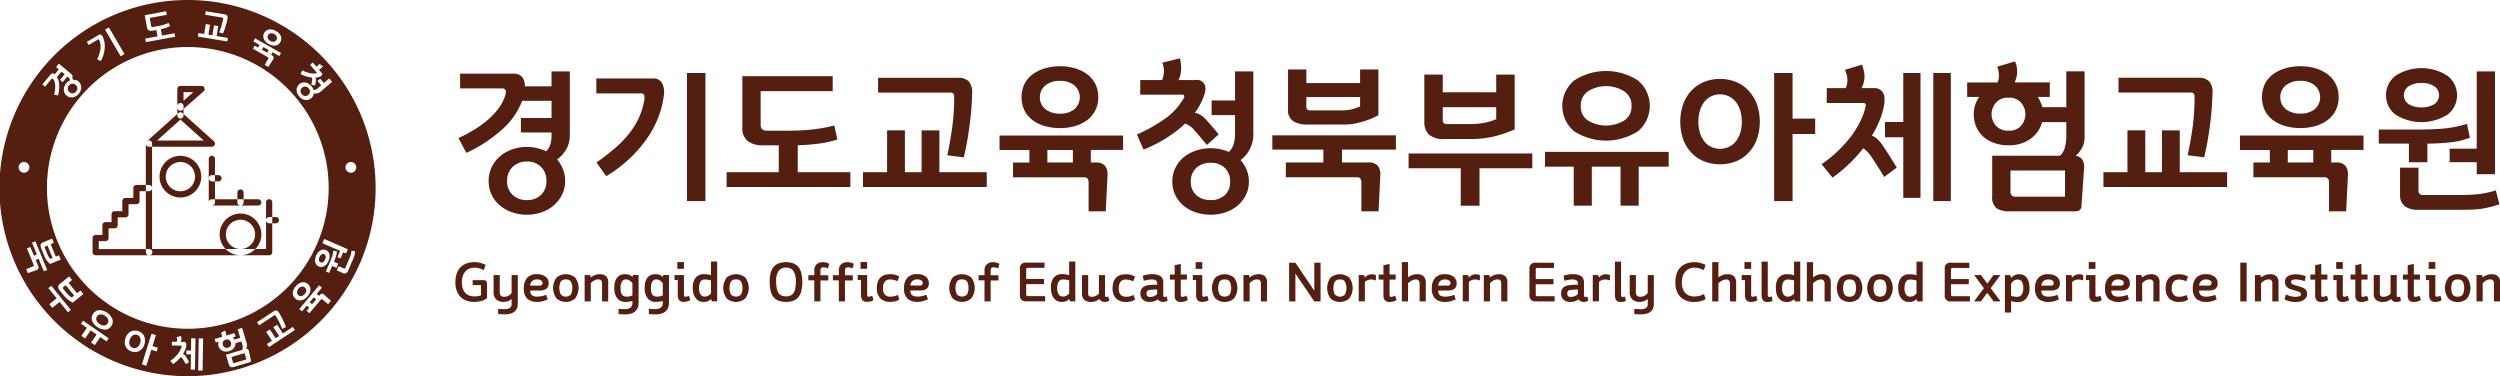 <svg xmlns="http://www.w3.org/2000/svg" width="371.72" height="55.938" viewBox="0 0 371.72 55.938">
  <defs>
    <style>
      .cls-1 {
        fill: #541f11;
        fill-rule: evenodd;
      }
    </style>
  </defs>
  <path id="logo" class="cls-1" d="M800.824,284.366a3.1,3.1,0,1,1,3.1-3.1A3.1,3.1,0,0,1,800.824,284.366Zm0-5.278A2.176,2.176,0,1,0,803,281.264,2.177,2.177,0,0,0,800.824,279.088Zm8.937,13.865a3.1,3.1,0,1,1,3.1-3.1A3.1,3.1,0,0,1,809.761,292.953Zm0-5.278a2.176,2.176,0,1,0,2.172,2.176A2.177,2.177,0,0,0,809.761,287.675Zm2.635-2.116h-6.9a0.463,0.463,0,0,1,0-.926h6.9A0.463,0.463,0,0,1,812.4,285.559Zm-2.635,0a0.463,0.463,0,0,1-.463-0.463v-1.449a0.463,0.463,0,1,1,.925,0V285.1A0.462,0.462,0,0,1,809.761,285.559ZM805.5,285.1m1.029-3.132H805.5a0.464,0.464,0,0,1,0-.927h1.029A0.464,0.464,0,0,1,806.529,281.964Zm8.522,6.234h-1.03a0.463,0.463,0,0,1,0-.926h1.03A0.463,0.463,0,0,1,815.051,288.2Zm-18.9,4.755h-7.925a0.463,0.463,0,0,1-.463-0.463v-2.1a0.463,0.463,0,0,1,.463-0.463h1v-1.439a0.463,0.463,0,0,1,.463-0.463h0.892v-1.163a0.463,0.463,0,0,1,.463-0.463h1.142v-1.508a0.462,0.462,0,0,1,.462-0.463h1.178v-1.469a0.462,0.462,0,0,1,.462-0.463h1.864a0.463,0.463,0,1,1,0,.926h-1.4v1.469a0.463,0.463,0,0,1-.462.463h-1.178v1.508a0.462,0.462,0,0,1-.462.463H791.5v1.163a0.462,0.462,0,0,1-.462.463h-0.893v1.439a0.463,0.463,0,0,1-.462.463h-1v1.174h7.463A0.463,0.463,0,1,1,796.148,292.953Zm17.873,0H796.148a0.462,0.462,0,0,1-.462-0.463V276.349a0.463,0.463,0,1,1,.925,0v15.678h16.948V285.1a0.463,0.463,0,1,1,.925,0v7.394A0.463,0.463,0,0,1,814.021,292.953Zm-8.521-7.394a0.462,0.462,0,0,1-.462-0.463v-6.471a0.462,0.462,0,1,1,.924,0V285.1A0.462,0.462,0,0,1,805.5,285.559Zm-4.676-14.1a0.456,0.456,0,0,1-.191-0.041,0.463,0.463,0,0,1-.271-0.422v-2.764a0.463,0.463,0,0,1,.462-0.463h3.146a0.464,0.464,0,0,1,.3.812l-3.146,2.763A0.46,0.46,0,0,1,800.824,271.462Zm0.462-2.764v1.279l1.456-1.279h-1.456Zm-0.462,3.918a0.463,0.463,0,0,1-.462-0.463v-1.378a0.462,0.462,0,1,1,.924,0v1.378A0.463,0.463,0,0,1,800.824,272.616Zm4.676,4.2h-9.352a0.462,0.462,0,0,1-.308-0.807l4.675-4.2a0.462,0.462,0,0,1,.618,0l4.675,4.2A0.462,0.462,0,0,1,805.5,276.812Zm-8.143-.926h6.934l-3.467-3.112Zm-13.283-7.657a0.675,0.675,0,0,0,.261.475,0.655,0.655,0,0,0,.509.166,0.718,0.718,0,0,0,.472-0.278,0.7,0.7,0,0,0,.178-0.508,0.66,0.66,0,0,0-.26-0.466,0.662,0.662,0,0,0-.98.09A0.715,0.715,0,0,0,784.074,268.229Zm-2.968,24.705a1.487,1.487,0,0,0,.158.291,1.86,1.86,0,0,0,.232.267l0.321-.133-0.763-1.854-0.321.132a0.159,0.159,0,0,0-.094.078,0.187,0.187,0,0,0,.018.129Zm27.3,15.149,0.217,0.729a0.179,0.179,0,0,0,.28.141l1.729-.519-0.279-.936Zm-24.992-10.392a0.178,0.178,0,0,0-.079.109,0.186,0.186,0,0,0,.054.125l0.542,0.671a3.1,3.1,0,0,0,.341.355,2.423,2.423,0,0,0,.4.281l0.349-.283-1.254-1.55Zm24.147,7.813a0.584,0.584,0,0,0-.4.321,0.639,0.639,0,0,0-.032.447,0.651,0.651,0,0,0,.274.365,0.587,0.587,0,0,0,.509.044,0.58,0.58,0,0,0,.4-0.317,0.655,0.655,0,0,0-.243-0.811A0.572,0.572,0,0,0,807.561,305.5Zm-17.943-3.544a1.184,1.184,0,0,0-.654-0.224,0.683,0.683,0,0,0-.623.907,1.326,1.326,0,0,0,1.1.755,0.608,0.608,0,0,0,.543-0.294,0.617,0.617,0,0,0,.08-0.614A1.171,1.171,0,0,0,789.618,301.96Zm29.723-32.686a0.628,0.628,0,0,0,.494-0.17,0.641,0.641,0,0,0,.249-0.467,0.7,0.7,0,0,0-.19-0.5,0.726,0.726,0,0,0-.472-0.274,0.628,0.628,0,0,0-.5.168,0.618,0.618,0,0,0-.241.468,0.747,0.747,0,0,0,.2.506A0.719,0.719,0,0,0,819.341,269.274Zm-24.667,35.695a0.7,0.7,0,0,0-.308-0.185,0.724,0.724,0,0,0-.362-0.027,0.782,0.782,0,0,0-.306.136,0.991,0.991,0,0,0-.242.263,1.476,1.476,0,0,0-.165.357,1.436,1.436,0,0,0-.069.388,0.951,0.951,0,0,0,.05.351,0.762,0.762,0,0,0,.174.285,0.729,0.729,0,0,0,.312.183,0.726,0.726,0,0,0,.666-0.1,1.046,1.046,0,0,0,.244-0.259,1.447,1.447,0,0,0,.234-0.745,1.014,1.014,0,0,0-.052-0.355A0.765,0.765,0,0,0,794.674,304.969ZM821.8,292.837a0.863,0.863,0,0,0-.29.38,0.873,0.873,0,0,0-.081.476,0.378,0.378,0,0,0,.236.309,0.372,0.372,0,0,0,.387-0.037,0.912,0.912,0,0,0,.291-0.387,0.885,0.885,0,0,0,.08-0.471,0.371,0.371,0,0,0-.238-0.309A0.375,0.375,0,0,0,821.8,292.837ZM801.925,255a27.967,27.967,0,1,0,27.925,27.967A27.946,27.946,0,0,0,801.925,255Zm24.243,24.088a0.8,0.8,0,1,1-.795.8A0.8,0.8,0,0,1,826.168,279.088Zm-4.238,12.067,0.271-.626,3.51,1.525-0.271.626-0.411-.178-0.4.928-0.46-.2,0.4-.928Zm0.914,2.642a1.515,1.515,0,0,1-.647.786,0.878,0.878,0,0,1-.8.033,0.889,0.889,0,0,1-.519-0.607,1.793,1.793,0,0,1,.773-1.784,0.91,0.91,0,0,1,1.325.575A1.527,1.527,0,0,1,822.844,293.8Zm-3.9-28.332a5.85,5.85,0,0,0,1.082.4,2.3,2.3,0,0,0,.985.035,0.117,0.117,0,0,0,.093-0.049,0.088,0.088,0,0,0-.029-0.089l-0.969-1.133,0.4-.342,0.509,0.6a1.056,1.056,0,0,0,.185-0.088,0.715,0.715,0,0,0,.166-0.13c0.015-.018.034-0.043,0.059-0.076s0.047-.067.069-0.1l0.525,0.376a1.29,1.29,0,0,1-.132.161c-0.055.056-.1,0.1-0.148,0.141a1.489,1.489,0,0,1-.169.1,0.644,0.644,0,0,1-.174.064l0.4,0.468a0.307,0.307,0,0,1,.1.326,0.443,0.443,0,0,1-.205.212,2.12,2.12,0,0,1-.381.138,1.975,1.975,0,0,1-.421.065,0.55,0.55,0,0,1,.071.182,1.022,1.022,0,0,1,.019.182c-0.014.118-.031,0.238-0.049,0.358s-0.04.266-.069,0.432l-0.566-.076c0.029-.162.053-0.3,0.071-0.418s0.036-.231.05-0.346a0.788,0.788,0,0,0-.006-0.169,0.911,0.911,0,0,0-.038-0.156,4.352,4.352,0,0,1-.837-0.178A4.931,4.931,0,0,1,818.69,266Zm-0.754,2.465a1.153,1.153,0,0,1,.745-0.638,1.144,1.144,0,0,1,.476-0.022,1.4,1.4,0,0,1,.47.177,1.635,1.635,0,0,1,.412.349,1.66,1.66,0,0,1,.193.277,1.873,1.873,0,0,1,.129.3,0.631,0.631,0,0,0,.311-0.044,1.193,1.193,0,0,0,.332-0.214l0.5-.43-0.546-.639,0.4-.341,0.546,0.639,0.79-.678,0.427,0.5-1.7,1.456a1.166,1.166,0,0,1-.489.256,1.085,1.085,0,0,1-.522,0,1.251,1.251,0,0,1-.122.392,1.109,1.109,0,0,1-.269.337,1.072,1.072,0,0,1-.444.233,1.183,1.183,0,0,1-.477.018,1.413,1.413,0,0,1-.466-0.177,1.683,1.683,0,0,1-.4-0.344,1.709,1.709,0,0,1-.281-0.459,1.35,1.35,0,0,1-.105-0.491A1.158,1.158,0,0,1,818.189,267.93Zm-4.9-8.032a1.019,1.019,0,0,1,.333-0.367,0.976,0.976,0,0,1,.431-0.153,1.4,1.4,0,0,1,.486.033,2.017,2.017,0,0,1,.923.524,1.414,1.414,0,0,1,.277.4,1.045,1.045,0,0,1,.085.447,1.032,1.032,0,0,1-.144.475,0.991,0.991,0,0,1-.335.365,1.045,1.045,0,0,1-.429.153,1.309,1.309,0,0,1-.482-0.035,1.966,1.966,0,0,1-.489-0.2,2.114,2.114,0,0,1-.429-0.323,1.349,1.349,0,0,1-.28-0.4,0.994,0.994,0,0,1-.09-0.448A1.017,1.017,0,0,1,813.29,259.9Zm-1.616,1.253,0.255-.45,3.853,2.187-0.256.45-1-.57-0.221.39,0.155,0.088a0.405,0.405,0,0,1,.227.265,0.473,0.473,0,0,1-.08.328l-0.7,1.107-0.536-.3,0.5-.882a0.29,0.29,0,0,0,.048-0.155,0.161,0.161,0,0,0-.1-0.11l-2.207-1.253,0.261-.46,0.511,0.289,0.221-.39Zm-7.082-4.482,2.815,0.465a0.516,0.516,0,0,1,.371.2,0.58,0.58,0,0,1,.052.412c-0.034.181-.075,0.37-0.122,0.564s-0.1.389-.161,0.581-0.122.387-.187,0.572-0.133.36-.2,0.524l-0.571-.171c0.118-.3.229-0.609,0.332-0.939a8.093,8.093,0,0,0,.254-1.094,0.159,0.159,0,0,0-.013-0.113,0.122,0.122,0,0,0-.088-0.05l-2.564-.425Zm-1.084,3.247,0.85,0.139,0.245-1.477,0.629,0.106-0.244,1.477,0.59,0.1,0.244-1.477,0.63,0.1-0.244,1.477,1.673,0.279-0.086.523-4.375-.726Zm19.362,23.051a20.945,20.945,0,1,1-20.945-20.975A20.96,20.96,0,0,1,822.87,282.967ZM798.7,256.676l0.1,0.527-2.54.466,0.216,1.179a0.209,0.209,0,0,0,.088.157,0.255,0.255,0,0,0,.172.018l0.826-.152a7.337,7.337,0,0,0,.742-0.178,5.614,5.614,0,0,0,.774-0.288l0.2,0.473a3.526,3.526,0,0,1-.638.27c-0.235.074-.475,0.138-0.723,0.191l0.174,0.946,1.855-.341,0.1,0.521-4.361.8-0.1-.521,1.839-.338-0.174-.946-0.538.1a0.881,0.881,0,0,1-.587-0.049,0.585,0.585,0,0,1-.274-0.441l-0.331-1.808Zm-8.51,2.4,2.321,3.958-0.57.336-2.321-3.959Zm-1.538,1.131a0.35,0.35,0,0,1,.382-0.032,0.7,0.7,0,0,1,.254.3,3.278,3.278,0,0,1,.24.779,3.62,3.62,0,0,1,.045.877,4.537,4.537,0,0,1-.171.949,4.976,4.976,0,0,1-.408.989l-0.55-.245a8.126,8.126,0,0,0,.309-0.765,3.939,3.939,0,0,0,.172-0.7,2.76,2.76,0,0,0,.021-0.671,2.658,2.658,0,0,0-.154-0.66,0.589,0.589,0,0,0-.083-0.141,0.108,0.108,0,0,0-.153,0l-1.369.8-0.271-.462Zm-7.142,5.877a0.4,0.4,0,0,1,.308-0.178,0.522,0.522,0,0,1,.317.136l0.61-.735-0.412-.342,0.419-.5,1.757,1.46a1,1,0,0,1,.306.415,0.382,0.382,0,0,0,.475.554,1.086,1.086,0,0,1,.373.208,1.071,1.071,0,0,1,.307.4,1.256,1.256,0,0,1,.105.473,1.39,1.39,0,0,1-.089.5,1.576,1.576,0,0,1-.268.457,1.619,1.619,0,0,1-.406.355,1.4,1.4,0,0,1-.471.181,1.156,1.156,0,0,1-1.241-.649,1.237,1.237,0,0,1-.109-0.473,1.426,1.426,0,0,1,.088-0.5,1.606,1.606,0,0,1,.272-0.465,1.451,1.451,0,0,1,.263-0.251,1.975,1.975,0,0,1,.3-0.182,0.6,0.6,0,0,0-.089-0.263,1.231,1.231,0,0,0-.24-0.259l-0.067-.055-0.7.845-0.4-.33,0.7-.847-0.473-.393-0.672.812a2.623,2.623,0,0,1,.332,1.244,5.106,5.106,0,0,1-.177,1.489l-0.587-.121a5.683,5.683,0,0,0,.126-0.6,3.6,3.6,0,0,0,.045-0.6,2.681,2.681,0,0,0-.065-0.566,1.663,1.663,0,0,0-.214-0.512,0.285,0.285,0,0,0-.139-0.122,0.135,0.135,0,0,0-.128.065l-0.955,1.153-0.408-.339Zm-1.143,24.963,1.377-.568,0.26,0.632-0.47.194,0.763,1.853,0.47-.194,0.26,0.632-1.576.649a2.864,2.864,0,0,1-.445-0.453,2.418,2.418,0,0,1-.358-0.586l-0.526-1.28a0.971,0.971,0,0,1-.085-0.527A0.477,0.477,0,0,1,780.368,291.049Zm-3.6-11.165a0.8,0.8,0,1,1,.8.8A0.8,0.8,0,0,1,776.771,279.884Zm3.747,15.456-0.765-1.86-0.443.183,0.378,0.918a0.419,0.419,0,0,1,.017.362,0.486,0.486,0,0,1-.276.218l-1.279.458-0.244-.593,0.972-.4a0.3,0.3,0,0,0,.139-0.1,0.168,0.168,0,0,0-.008-0.152l-1-2.441,0.509-.21,0.533,1.3,0.442-.184-0.724-1.759,0.492-.2,1.754,4.263Zm3.589,6.087-1.239-1.53-1.082.879-0.44-.546,1.083-.877-1.224-1.512,0.427-.346,2.9,3.586Zm0.032-1.848a3.549,3.549,0,0,1-.617-0.605l-0.629-.777a0.8,0.8,0,0,1-.238-0.57,0.666,0.666,0,0,1,.265-0.423l1.362-1.1,0.432,0.535-0.511.415,1.254,1.548,0.51-.415,0.434,0.535L784.817,300A4.5,4.5,0,0,1,784.139,299.579Zm5.705,6.176-0.921-.634-0.822,1.2-0.557-.383,0.822-1.2-0.882-.607-0.822,1.2-0.557-.383,0.822-1.2-0.882-.605,0.312-.456,3.8,2.614Zm0.7-2.265a1.133,1.133,0,0,1-.9.528,2.2,2.2,0,0,1-1.956-1.345,1.232,1.232,0,0,1,1.071-1.562,2.2,2.2,0,0,1,1.956,1.345A1.149,1.149,0,0,1,790.542,303.49Zm3.676,3.848a1.494,1.494,0,0,1-.632-0.071,1.533,1.533,0,0,1-.565-0.305,1.283,1.283,0,0,1-.34-0.462,1.391,1.391,0,0,1-.127-0.564,2,2,0,0,1,.373-1.189,1.445,1.445,0,0,1,.428-0.4,1.373,1.373,0,0,1,.546-0.186,1.627,1.627,0,0,1,1.2.376,1.318,1.318,0,0,1,.34.466,1.5,1.5,0,0,1,.128.57,1.967,1.967,0,0,1-.373,1.188,1.406,1.406,0,0,1-.429.388A1.253,1.253,0,0,1,794.218,307.338Zm3.087-.08-0.8-.252-0.748,2.381-0.656-.207,1.429-4.551,0.656,0.206-0.51,1.622,0.8,0.254Zm4.354,1.905c-0.047-.08-0.09-0.154-0.132-0.221l-0.113-.183c-0.034-.06-0.069-0.117-0.1-0.166s-0.066-.1-0.1-0.156a0.693,0.693,0,0,1-.052-0.076c-0.02-.03-0.044-0.06-0.071-0.093a1.155,1.155,0,0,0-.091-0.1,0.561,0.561,0,0,0-.109-0.085,5.424,5.424,0,0,1-.532.568,5.515,5.515,0,0,1-.627.5l-0.4-.5a4.71,4.71,0,0,0,.645-0.514,4.774,4.774,0,0,0,.5-0.551,3.5,3.5,0,0,0,.341-0.552,2.325,2.325,0,0,0,.184-0.517,0.109,0.109,0,0,0-.014-0.1,0.1,0.1,0,0,0-.074-0.025l-1.357-.021,0.009-.558,0.706,0.012a0.6,0.6,0,0,0,.067-0.259,0.811,0.811,0,0,0-.029-0.261l-0.051-.162,0.637-.182a0.286,0.286,0,0,0,.017.06c0.007,0.021.015,0.044,0.023,0.072s0.008,0.053.015,0.085,0.015,0.067.023,0.107a0.923,0.923,0,0,1-.016.293,0.945,0.945,0,0,1-.1.256l0.461,0.007a0.4,0.4,0,0,1,.232.064,0.391,0.391,0,0,1,.123.152,0.533,0.533,0,0,1,.033.2,1.786,1.786,0,0,1-.016.209,2.808,2.808,0,0,1-.174.566,3.784,3.784,0,0,1-.305.582,0.6,0.6,0,0,1,.208.131,1.57,1.57,0,0,1,.152.18c0.085,0.132.174,0.274,0.268,0.424s0.187,0.305.279,0.471Zm1.338,0.8-0.639-.011,0.036-2.257-0.682-.011,0.009-.568,0.682,0.011,0.029-1.825,0.64,0.009Zm1.127,0.138-0.651-.011,0.078-4.771,0.651,0.011Zm7.165-1.34a0.355,0.355,0,0,1-.163.094l-2.3.688a0.876,0.876,0,0,1-.51.035,0.522,0.522,0,0,1-.288-0.39l-0.43-1.438,2.417-.724a0.605,0.605,0,0,0,.088-0.353,1.481,1.481,0,0,0-.064-0.4l-0.153-.512-0.865.26a1.116,1.116,0,0,1-.235.718,1.344,1.344,0,0,1-.715.466,1.574,1.574,0,0,1-.55.072,1.234,1.234,0,0,1-.462-0.118,1.1,1.1,0,0,1-.35-0.282,1.178,1.178,0,0,1-.213-0.412,1.1,1.1,0,0,1-.047-0.335,1.066,1.066,0,0,1,.058-0.337l-0.429.129-0.154-.517,1.082-.323a0.51,0.51,0,0,0,0-.17,1,1,0,0,0-.06-0.2c-0.012-.021-0.027-0.051-0.048-0.088s-0.044-.071-0.066-0.1l0.579-.379a1.113,1.113,0,0,1,.108.162,0.938,0.938,0,0,1,.072.166,0.921,0.921,0,0,1,.037.219,1.1,1.1,0,0,1-.009.21l1.254-.376,0.154,0.516-0.429.128a2.081,2.081,0,0,1,.147.15,1.461,1.461,0,0,1,.128.168l0.854-.256-0.382-1.278,0.653-.2,0.7,2.334a0.833,0.833,0,0,1,.025.43,1.124,1.124,0,0,1-.142.35,0.33,0.33,0,0,1,.281.062,0.549,0.549,0,0,1,.157.319l0.3,1.352A0.173,0.173,0,0,1,811.289,308.762Zm0.936-5.847,2.477-1.633a0.536,0.536,0,0,1,.423-0.114,0.6,0.6,0,0,1,.329.279c0.1,0.162.2,0.333,0.3,0.515s0.2,0.369.286,0.556,0.18,0.383.261,0.572,0.152,0.368.214,0.541l-0.558.276q-0.175-.466-0.407-0.953a8.517,8.517,0,0,0-.577-1.015,0.167,0.167,0,0,0-.09-0.076,0.121,0.121,0,0,0-.1.025l-2.257,1.487Zm1.763,3.7-0.3-.461,0.748-.493-0.854-1.3,0.554-.366,0.855,1.3,0.519-.342-0.854-1.3,0.554-.365,0.854,1.3,1.473-.972,0.3,0.461Zm3.944-7.2a1.067,1.067,0,0,1-.311-0.411,1.032,1.032,0,0,1-.075-0.47,1.425,1.425,0,0,1,.128-0.49,1.988,1.988,0,0,1,.3-0.473,1.967,1.967,0,0,1,.412-0.373,1.429,1.429,0,0,1,.459-0.208,1.054,1.054,0,0,1,.471,0,1.088,1.088,0,0,1,.458.236,1.05,1.05,0,0,1,.309.413,1.112,1.112,0,0,1,.077.468,1.449,1.449,0,0,1-.128.487,2.015,2.015,0,0,1-.295.462,2.048,2.048,0,0,1-.411.378,1.422,1.422,0,0,1-.459.213,1.054,1.054,0,0,1-.474.008A1.079,1.079,0,0,1,817.932,299.415Zm4.857,0.819-0.806-.678a0.282,0.282,0,0,0-.149-0.079,0.168,0.168,0,0,0-.131.077l-1.695,2.021-0.421-.354,0.392-.468-0.357-.3-0.716.852-0.411-.346,2.961-3.53,0.412,0.348-0.774.921,0.358,0.3,0.119-.143a0.421,0.421,0,0,1,.313-0.182,0.486,0.486,0,0,1,.32.145l1,0.924Zm0.6-5.683-0.447,1.032-0.482-.21,0.6-1.394c0.095-.217.192-0.466,0.295-0.747a4.3,4.3,0,0,0,.218-0.963l0.515,0.106a2.779,2.779,0,0,1-.139.766q-0.133.416-.289,0.778L824.3,294.2l-0.273.632Zm3.363-1.829c-0.019.11-.042,0.217-0.071,0.322a3.153,3.153,0,0,1-.108.324c-0.044.113-.1,0.24-0.159,0.383l-0.638,1.472a0.76,0.76,0,0,1-.322.4,0.509,0.509,0,0,1-.457-0.012l-0.921-.4,0.273-.631,0.774,0.337a0.185,0.185,0,0,0,.137.014,0.178,0.178,0,0,0,.088-0.1l0.559-1.292a6.376,6.376,0,0,0,.234-0.621,3.386,3.386,0,0,0,.128-0.65l0.53,0.087C826.788,292.489,826.773,292.613,826.754,292.722Zm-7.215,5.475a0.537,0.537,0,0,0-.21-0.446,0.543,0.543,0,0,0-.475-0.129,0.824,0.824,0,0,0-.466.3,0.852,0.852,0,0,0-.222.52,0.538,0.538,0,0,0,.2.451,0.53,0.53,0,0,0,.479.125,0.867,0.867,0,0,0,.472-0.311A0.83,0.83,0,0,0,819.539,298.2Zm-5.578-35.747-0.8-.451-0.221.39,0.8,0.451Zm6.092,37.489,0.357,0.3,0.611-.729-0.357-.3ZM814.2,261.09a0.8,0.8,0,0,0,.52.116,0.565,0.565,0,0,0,.424-0.748,0.8,0.8,0,0,0-.365-0.39,0.828,0.828,0,0,0-.53-0.119,0.555,0.555,0,0,0-.425.749A0.842,0.842,0,0,0,814.2,261.09Zm28.209,4.859h7.849a1.669,1.669,0,0,1,1.385.513,2.155,2.155,0,0,1,.4,1.373h3.961v-2.222h2.72V275.1a4.073,4.073,0,0,1-.513,2.079,5.121,5.121,0,0,1-1.372,1.528,5.188,5.188,0,0,1,.871,1.458,4.684,4.684,0,0,1,.321,1.744,4.469,4.469,0,0,1-.465,2.044,5.248,5.248,0,0,1-1.228,1.588,5.643,5.643,0,0,1-1.814,1.027,6.506,6.506,0,0,1-2.171.358,6.674,6.674,0,0,1-2.206-.358,5.6,5.6,0,0,1-1.826-1.027,4.752,4.752,0,0,1-1.217-1.576,4.89,4.89,0,0,1,0-4.111,5.042,5.042,0,0,1,1.217-1.6,5.792,5.792,0,0,1,1.826-1.039,6.5,6.5,0,0,1,2.206-.371,6.185,6.185,0,0,1,1.491.18,8.017,8.017,0,0,1,1.372.466,2.463,2.463,0,0,0,.6-0.979,4.674,4.674,0,0,0,.192-1.458v-0.358h-4.558v-2.152h4.558v-2.555h-4.366a10.848,10.848,0,0,1-3.091,4.359,21.046,21.046,0,0,1-5.212,3.382l-1.17-2.2a23.133,23.133,0,0,0,2.243-1.184,15.154,15.154,0,0,0,2.028-1.446,10.954,10.954,0,0,0,1.635-1.708,6.644,6.644,0,0,0,1.061-2.042,1.138,1.138,0,0,0,.024-0.764,0.552,0.552,0,0,0-.549-0.24h-6.2v-2.2Zm12.036,13.87a2.815,2.815,0,0,0-2.087-.8,2.928,2.928,0,0,0-2.135.8,2.782,2.782,0,0,0-.823,2.09,2.7,2.7,0,0,0,.823,2.066,2.979,2.979,0,0,0,2.135.777,2.863,2.863,0,0,0,2.087-.777,2.742,2.742,0,0,0,.8-2.066A2.823,2.823,0,0,0,854.446,279.819Zm8.244-.658a33.85,33.85,0,0,0,2.707-2.09,16.6,16.6,0,0,0,2.089-2.139,11.387,11.387,0,0,0,1.478-2.353,10.927,10.927,0,0,0,.836-2.689,2.5,2.5,0,0,0,0-.68,0.454,0.454,0,0,0-.549-0.323h-6.585v-2.222h8.35a1.457,1.457,0,0,1,1.432.692,2.929,2.929,0,0,1,.286,1.6,13.5,13.5,0,0,1-.776,3.286,14.78,14.78,0,0,1-1.681,3.239,19.093,19.093,0,0,1-2.6,3.034,20.515,20.515,0,0,1-3.531,2.675Zm13.456,5.736V265.851h2.743V284.9h-2.743ZM887.1,273.522a0.889,0.889,0,0,0,.238.706,1.037,1.037,0,0,0,.692.2h3.484q1.5,0,3.161-.168a23.855,23.855,0,0,0,3.376-.6l0.453,2.077a14.5,14.5,0,0,1-2.8.621q-1.515.194-3.09,0.24V280.6h7.826v2.2H882.039v-2.2h7.754v-3.991h-2.266a3.662,3.662,0,0,1-2.363-.646,2.441,2.441,0,0,1-.787-2.007V266.33h13.432v2.222H887.1v4.97Zm18.8,7.074v-6.213h2.648V280.6h2.482v-6.213h2.648V280.6h7.038v2.2H902.318v-2.2H905.9Zm8.947-2.51q0.429-1.935.728-4.074a33.715,33.715,0,0,0,.3-4.647,0.665,0.665,0,0,0-.131-0.455,0.51,0.51,0,0,0-.394-0.143H904.561v-2.2H916.4a2.133,2.133,0,0,1,1.658.549,2.416,2.416,0,0,1,.489,1.648q-0.024,1.146-.119,2.39t-0.262,2.485q-0.168,1.268-.382,2.473T917.3,278.4Zm26.149-.789h-4.8v1.864h0.739a1.676,1.676,0,0,1,1.36.49,1.97,1.97,0,0,1,.382,1.351l-0.263,5.423h-2.552v-4.206a1.161,1.161,0,0,0-.144-0.656,0.66,0.66,0,0,0-.572-0.2H924.626v-2.2h2.433V277.3h-4.437v-2.15h18.371v2.15Zm-4.164-5.83A4.342,4.342,0,0,1,935.6,272.9a5.652,5.652,0,0,1-1.813.862,8.081,8.081,0,0,1-2.172.286,8.3,8.3,0,0,1-2.206-.286,5.623,5.623,0,0,1-1.826-.862,4.114,4.114,0,0,1-1.24-1.433,4.67,4.67,0,0,1,0-4.013,4.138,4.138,0,0,1,1.24-1.435,5.83,5.83,0,0,1,1.826-.872,7.945,7.945,0,0,1,2.206-.3,7.82,7.82,0,0,1,2.2.3,5.86,5.86,0,0,1,1.814.872,4.131,4.131,0,0,1,1.67,3.442A4.153,4.153,0,0,1,936.829,271.467Zm-3.1-3.787a3.278,3.278,0,0,0-2.112-.657,3.414,3.414,0,0,0-2.158.657,2.3,2.3,0,0,0,0,3.572,3.452,3.452,0,0,0,2.158.646,3.314,3.314,0,0,0,2.112-.646A2.348,2.348,0,0,0,933.728,267.68Zm-4,11.481h3.793V277.3h-3.793v1.864ZM943.545,266.9h3.246a4.274,4.274,0,0,0,.226-0.824,2.952,2.952,0,0,0,.035-0.872c-0.016-.095-0.043-0.227-0.082-0.393s-0.084-.332-0.132-0.491l2.6-.646a5.47,5.47,0,0,1,.143.849q0.048,0.489.048,0.849a6.828,6.828,0,0,1-.132.812,2.965,2.965,0,0,1-.274.716h2.553a1.268,1.268,0,0,1,1.288.574,1.877,1.877,0,0,1,.119,1.22,9.071,9.071,0,0,1-.6,1.575,8.755,8.755,0,0,1-.931,1.506,2.294,2.294,0,0,1,.764.263,4.4,4.4,0,0,1,.621.431c0.333,0.365.668,0.739,1,1.122s0.724,0.844,1.17,1.386l-1.766,1.577q-0.644-.788-1.121-1.35t-0.955-1.087a3.179,3.179,0,0,0-.548-0.443,3.538,3.538,0,0,0-.6-0.3,18.262,18.262,0,0,1-2.815,2.162,20.618,20.618,0,0,1-3.364,1.708l-1-2.245a23.762,23.762,0,0,0,4.175-2.342,9.537,9.537,0,0,0,2.768-3.011,0.49,0.49,0,0,0,.095-0.43,0.364,0.364,0,0,0-.358-0.143h-6.18V266.9Zm16.821,8.006a4.877,4.877,0,0,1-.513,2.233,4.554,4.554,0,0,1-1.4,1.66,5.177,5.177,0,0,1,.907,1.446,4.525,4.525,0,0,1,.334,1.758,4.378,4.378,0,0,1-.466,2.03A4.975,4.975,0,0,1,958,285.589a5.74,5.74,0,0,1-1.813.992,6.74,6.74,0,0,1-2.171.345,6.932,6.932,0,0,1-2.208-.345,5.72,5.72,0,0,1-1.824-.992,4.817,4.817,0,0,1-1.217-1.553,4.473,4.473,0,0,1-.453-2.03,4.551,4.551,0,0,1,.453-2.044,4.814,4.814,0,0,1,1.217-1.566,5.9,5.9,0,0,1,1.824-1,6.945,6.945,0,0,1,3.6-.215,7.053,7.053,0,0,1,1.3.406,2.551,2.551,0,0,0,.7-1.1,5.064,5.064,0,0,0,.227-1.624v-2.748h-3.484v-2.174h3.484v-4.326h2.72v9.3Zm-4.259,5.053a2.923,2.923,0,0,0-2.087-.752,3.042,3.042,0,0,0-2.135.752,2.631,2.631,0,0,0-.824,2.044,2.56,2.56,0,0,0,.824,2.019,3.1,3.1,0,0,0,2.135.727,2.979,2.979,0,0,0,2.087-.727,2.6,2.6,0,0,0,.8-2.019A2.671,2.671,0,0,0,956.107,279.962Zm25.445-2.713h-8.016v1.912h3.96a1.676,1.676,0,0,1,1.36.49,1.97,1.97,0,0,1,.382,1.351l-0.263,5.423h-2.552v-4.206a1.161,1.161,0,0,0-.144-0.656,0.66,0.66,0,0,0-.572-0.2H965.185v-2.2h5.583v-1.912h-7.587v-2.127h18.371v2.127Zm-2.6-11.922v6.809a11.817,11.817,0,0,1-2.35.957,9.369,9.369,0,0,1-2.708.429h-5.512a3.9,3.9,0,0,1-2.076-.489,1.9,1.9,0,0,1-.787-1.756v-5.95h2.72v2.03h7.992v-2.03h2.721Zm-4.056,5.95a6.811,6.811,0,0,0,1.335-.456v-1.385h-7.992v1.385a0.62,0.62,0,0,0,.143.468,0.749,0.749,0,0,0,.5.131h4.7A6.055,6.055,0,0,0,974.9,271.277Zm16.3,14.312v-5.567h-7.754v-2.2h18.393v2.2h-7.848v5.567h-2.791Zm8.016-19.5v8.149a17.673,17.673,0,0,1-3.017,1.038,14.177,14.177,0,0,1-3.425.395h-3.984a3.17,3.17,0,0,1-2.362-.693,2.658,2.658,0,0,1-.644-1.887v-7h2.743v2.628h7.946v-2.628h2.743Zm-4.628,7.192a9.1,9.1,0,0,0,1.885-.548v-1.794h-7.946v1.841a0.749,0.749,0,0,0,.144.526,0.736,0.736,0,0,0,.525.143h3.436A11.258,11.258,0,0,0,994.579,273.283Zm20.371,12.306v-5.807h-4.27v5.807h-2.69v-5.807h-4.27v-2.2h18.39v2.2h-4.46v5.807h-2.7Zm2.58-11.063a8.786,8.786,0,0,1-9.47,0,4.924,4.924,0,0,1,0-7.563,8.718,8.718,0,0,1,9.47,0A4.924,4.924,0,0,1,1017.53,274.526Zm-2.08-5.974a5.115,5.115,0,0,0-5.3,0,2.47,2.47,0,0,0-1.11,2.2,2.43,2.43,0,0,0,1.11,2.2,5.243,5.243,0,0,0,5.3,0,2.424,2.424,0,0,0,1.13-2.2A2.464,2.464,0,0,0,1015.45,268.552Zm19.81,7.036a5.7,5.7,0,0,1-1.17,2,5.115,5.115,0,0,1-1.85,1.35,6.113,6.113,0,0,1-2.49.489,6.191,6.191,0,0,1-2.52-.489,5.115,5.115,0,0,1-1.85-1.35,5.535,5.535,0,0,1-1.16-2,8.112,8.112,0,0,1,0-4.97,5.8,5.8,0,0,1,1.16-2.019,5.529,5.529,0,0,1,1.86-1.36,6.464,6.464,0,0,1,5,0,5.209,5.209,0,0,1,1.85,1.36,5.979,5.979,0,0,1,1.17,2.019A7.919,7.919,0,0,1,1035.26,275.588Zm-2.48-4.048a4.189,4.189,0,0,0-.62-1.29,3.158,3.158,0,0,0-1.02-.885,3.093,3.093,0,0,0-2.8,0,3.089,3.089,0,0,0-1,.885,3.766,3.766,0,0,0-.61,1.29,5.888,5.888,0,0,0,0,3.117,3.791,3.791,0,0,0,.61,1.279,2.982,2.982,0,0,0,1,.872,3.2,3.2,0,0,0,2.8,0,3.05,3.05,0,0,0,1.02-.872,4.227,4.227,0,0,0,.62-1.279A5.888,5.888,0,0,0,1032.78,271.54Zm11.11,3.392h-3.36V284.9h-2.74V265.851h2.74v6.786h3.36v2.3Zm0.96,4.492a19.977,19.977,0,0,0,2.54-2.09,19.133,19.133,0,0,0,1.97-2.234,13.618,13.618,0,0,0,1.32-2.223,9.282,9.282,0,0,0,.71-2.079,0.334,0.334,0,0,0-.36-0.478h-5.42V268.1h2.82a2.424,2.424,0,0,0,.25-1.039,3.47,3.47,0,0,0-.13-1.04l-0.22-.644,2.53-.766a2.11,2.11,0,0,0,.07.24,2.883,2.883,0,0,1,.1.286,2.98,2.98,0,0,0,.07.335c0.03,0.127.06,0.27,0.1,0.431a3.816,3.816,0,0,1-.05,1.17,3.874,3.874,0,0,1-.36,1.027h1.84a1.617,1.617,0,0,1,.93.238,1.542,1.542,0,0,1,.5.6,2.215,2.215,0,0,1,.14.789,5.742,5.742,0,0,1-.05.836,10.972,10.972,0,0,1-.65,2.27,16.165,16.165,0,0,1-1.18,2.342,2.414,2.414,0,0,1,.83.513,6.012,6.012,0,0,1,.62.7c0.35,0.526.72,1.083,1.1,1.673s0.76,1.211,1.15,1.864l-1.87,1.385c-0.19-.319-0.37-0.609-0.53-0.872s-0.33-.506-0.47-0.729c-0.14-.24-0.28-0.458-0.42-0.656s-0.26-.4-0.39-0.611a2.853,2.853,0,0,1-.21-0.3,4.082,4.082,0,0,0-.29-0.371c-0.11-.127-0.24-0.254-0.37-0.381a2.61,2.61,0,0,0-.44-0.335,21.826,21.826,0,0,1-2.09,2.306,21.3,21.3,0,0,1-2.47,2.043Zm12.14,4.994V275.41h-2.72v-2.27h2.72v-7.289h2.56v18.567h-2.56Zm4.46,0.479V265.851h2.61V284.9h-2.61Zm17.33-15.484h-1.79c0.14,0.238.27,0.485,0.39,0.739a5.614,5.614,0,0,1,.3.789h3.55v-5.328h2.72v9.725a3.363,3.363,0,0,1-.39,1.673,4.494,4.494,0,0,1-.94,1.17,1.364,1.364,0,0,1,1,.563,2.191,2.191,0,0,1,.24,1.4l-0.38,5.519a0.709,0.709,0,0,1-.3.6,1.4,1.4,0,0,1-.73.167h-9.59a3.518,3.518,0,0,1-1.99-.453,2.078,2.078,0,0,1-.66-1.816v-6h10.07a2.416,2.416,0,0,0,.74-1.242,6.3,6.3,0,0,0,.21-1.626v-2.127h-3.6a4.422,4.422,0,0,1-1.72,2.475,5.347,5.347,0,0,1-3.27.967,6.277,6.277,0,0,1-2.18-.358,4.84,4.84,0,0,1-1.63-.98,4.3,4.3,0,0,1-1.02-1.482,4.712,4.712,0,0,1-.34-1.816,4.612,4.612,0,0,1,.2-1.338,4.488,4.488,0,0,1,.61-1.218h-1.79v-2.151H1071a2.13,2.13,0,0,0,.19-0.645,3.875,3.875,0,0,0,0-.836c-0.02-.1-0.04-0.228-0.08-0.4s-0.09-.321-0.13-0.466l2.64-.787a4.7,4.7,0,0,1,.23.74,3.773,3.773,0,0,1,.08.718,3.7,3.7,0,0,1-.1.883,5.274,5.274,0,0,1-.28.789h5.23v2.151Zm-4.25.884a2.28,2.28,0,0,0-1.89-.766,2.307,2.307,0,0,0-1.89.766,2.582,2.582,0,0,0,0,3.38,2.322,2.322,0,0,0,1.89.754,2.3,2.3,0,0,0,1.89-.754A2.613,2.613,0,0,0,1074.53,270.3Zm6.51,13.954v-3.895h-8.11v3.035a1.034,1.034,0,0,0,.17.669,1.01,1.01,0,0,0,.74.191h7.2Zm9.28-3.655v-6.213h2.65V280.6h2.48v-6.213h2.65V280.6h7.04v2.2h-18.39v-2.2h3.57Zm8.95-2.51c0.29-1.29.53-2.648,0.73-4.074a33.545,33.545,0,0,0,.3-4.647,0.7,0.7,0,0,0-.13-0.455,0.521,0.521,0,0,0-.4-0.143h-10.78v-2.2h11.83a2.142,2.142,0,0,1,1.66.549,2.4,2.4,0,0,1,.49,1.648q-0.03,1.146-.12,2.39c-0.06.828-.15,1.657-0.26,2.485-0.11.845-.24,1.669-0.38,2.473s-0.31,1.565-.48,2.281Zm26.15-.789h-4.8v1.864h0.74a1.671,1.671,0,0,1,1.36.49,2,2,0,0,1,.39,1.351l-0.27,5.423h-2.55v-4.206a1.218,1.218,0,0,0-.14-0.656,0.679,0.679,0,0,0-.58-0.2h-10.52v-2.2h2.44V277.3h-4.44v-2.15h18.37v2.15Zm-4.16-5.83a4.336,4.336,0,0,1-1.23,1.433,5.67,5.67,0,0,1-1.82.862,8.013,8.013,0,0,1-2.17.286,8.236,8.236,0,0,1-2.2-.286,5.624,5.624,0,0,1-1.83-.862,4.145,4.145,0,0,1-1.24-1.433,4.7,4.7,0,0,1,0-4.013,4.17,4.17,0,0,1,1.24-1.435,5.831,5.831,0,0,1,1.83-.872,8.27,8.27,0,0,1,4.4,0,5.827,5.827,0,0,1,1.81.872,4.221,4.221,0,0,1,1.22,1.435,4.268,4.268,0,0,1,.45,2.007A4.152,4.152,0,0,1,1121.26,271.467Zm-3.11-3.787a3.257,3.257,0,0,0-2.11-.657,3.442,3.442,0,0,0-2.16.657,2.319,2.319,0,0,0,0,3.572,3.48,3.48,0,0,0,2.16.646,3.293,3.293,0,0,0,2.11-.646A2.337,2.337,0,0,0,1118.15,267.68Zm-3.99,11.481h3.79V277.3h-3.79v1.864Zm13.53-4.9h6.06c0.93,0,2-.035,3.19-0.108a17.031,17.031,0,0,0,3.87-.729l0.43,2.057a11.117,11.117,0,0,1-3.02.7,31.962,31.962,0,0,1-3.3.178v2.773h-2.75v-2.773h-4.48v-2.1Zm10.22-2.21a7.285,7.285,0,0,1-7.75-.012,3.661,3.661,0,0,1,0-5.759,7.119,7.119,0,0,1,7.75,0A3.642,3.642,0,0,1,1137.91,272.053ZM1133.6,283.3a0.721,0.721,0,0,0,.17.524,0.673,0.673,0,0,0,.5.168h5.61a25,25,0,0,0,2.65-.131,13.251,13.251,0,0,0,2.57-.561l0.53,2.077c-0.53.177-1,.316-1.43,0.418s-0.86.188-1.29,0.253a11.915,11.915,0,0,1-1.36.118q-0.72.024-1.65,0.025h-6.39a3.061,3.061,0,0,1-1.97-.551,2.06,2.06,0,0,1-.68-1.7v-4.013h2.74V283.3Zm2.31-15.5a3.472,3.472,0,0,0-1.85-.466,3.508,3.508,0,0,0-1.88.466,1.6,1.6,0,0,0,0,2.711,3.581,3.581,0,0,0,1.88.455,3.543,3.543,0,0,0,1.85-.455A1.6,1.6,0,0,0,1135.91,267.8Zm9.07,13.106h-2.72v-1.793h-4.03v-2.007h4.03V265.613h2.72v15.293ZM846.408,299.327a2.277,2.277,0,0,1-.877.437,4,4,0,0,1-1.008.128,3.389,3.389,0,0,1-1.155-.184,2.338,2.338,0,0,1-.886-0.554,2.507,2.507,0,0,1-.569-0.911,3.605,3.605,0,0,1-.2-1.256,3.927,3.927,0,0,1,.2-1.314,2.556,2.556,0,0,1,.569-0.942,2.434,2.434,0,0,1,.886-0.563,3.716,3.716,0,0,1,2.093-.078,5.646,5.646,0,0,1,.742.288l-0.262.771a5.157,5.157,0,0,0-.68-0.254,2.548,2.548,0,0,0-.713-0.1,1.932,1.932,0,0,0-.734.136,1.632,1.632,0,0,0-.594.406,1.9,1.9,0,0,0-.4.681,2.96,2.96,0,0,0-.143.968,2.843,2.843,0,0,0,.143.956,1.661,1.661,0,0,0,.4.644,1.51,1.51,0,0,0,.586.369,2.14,2.14,0,0,0,.717.117,3.549,3.549,0,0,0,.516-0.037,2.6,2.6,0,0,0,.475-0.12V297.4h-1.237v-0.747h1.6a0.523,0.523,0,0,1,.406.14,0.657,0.657,0,0,1,.127.451v2.085Zm4.581,0.877a1.506,1.506,0,0,1-.16.727,1.344,1.344,0,0,1-.423.471,1.893,1.893,0,0,1-.6.255,3.028,3.028,0,0,1-.7.083c-0.1,0-.2,0-0.3-0.006s-0.183-.007-0.271-0.012l-0.245-.016c-0.077,0-.151-0.009-0.222-0.009v-0.771q0.353,0.026.57,0.033c0.144,0.006.3,0.009,0.463,0.009a1.371,1.371,0,0,0,.668-0.164,0.63,0.63,0,0,0,.3-0.607v-0.755a1.31,1.31,0,0,1-.566.347,2.246,2.246,0,0,1-.68.1,1.507,1.507,0,0,1-1.02-.357,1.412,1.412,0,0,1-.414-1.128V295.9h0.918v2.5a0.86,0.86,0,0,0,.143.551,0.7,0.7,0,0,0,.553.171,1.3,1.3,0,0,0,.607-0.146,1.163,1.163,0,0,0,.459-0.427V295.9h0.918V300.2Zm3.552-1.168a3.35,3.35,0,0,0,.668-0.21l0.23,0.681a3.825,3.825,0,0,1-.7.266,2.785,2.785,0,0,1-.774.119,2.279,2.279,0,0,1-1.553-.459,2.057,2.057,0,0,1-.521-1.6,2.237,2.237,0,0,1,.475-1.509,1.827,1.827,0,0,1,1.459-.551,1.931,1.931,0,0,1,1.332.4,1.181,1.181,0,0,1,.422.969,0.971,0.971,0,0,1-.4.848,1.945,1.945,0,0,1-.971.21h-1.361a0.866,0.866,0,0,0,.242.7,1.42,1.42,0,0,0,.881.2A3.068,3.068,0,0,0,854.541,299.036Zm-1.417-2.233a0.872,0.872,0,0,0-.283.66h1.4a0.416,0.416,0,0,0,.336-0.111,0.457,0.457,0,0,0,.091-0.3,0.443,0.443,0,0,0-.226-0.362,1.119,1.119,0,0,0-.611-0.14A1,1,0,0,0,853.124,296.8Zm6.395-.533a2.61,2.61,0,0,1,0,3.1,2.095,2.095,0,0,1-2.774,0,2.631,2.631,0,0,1,0-3.1A2.18,2.18,0,0,1,859.519,296.27Zm-2.138,2.515a1.049,1.049,0,0,0,1.507,0,2.26,2.26,0,0,0,0-1.92,0.838,0.838,0,0,0-.745-0.313,0.856,0.856,0,0,0-.762.313A2.27,2.27,0,0,0,857.381,298.785Zm6.137,1.025v-2.666a0.668,0.668,0,0,0-.131-0.452,0.532,0.532,0,0,0-.418-0.148,1.2,1.2,0,0,0-.648.176,2.515,2.515,0,0,0-.475.383v2.707h-0.918V295.9h0.828l0.082,0.353a2.452,2.452,0,0,1,.606-0.344,1.851,1.851,0,0,1,.705-0.133,1.369,1.369,0,0,1,.975.3,1.182,1.182,0,0,1,.311.89v2.848h-0.917Zm5.273,1.026a1.546,1.546,0,0,1-.422.526,1.891,1.891,0,0,1-.6.282,2.562,2.562,0,0,1-.7.1c-0.207,0-.407-0.006-0.6-0.013s-0.36-.017-0.507-0.03v-0.778c0.2,0.016.379,0.024,0.549,0.028s0.355,0,.556,0a1.133,1.133,0,0,0,.668-0.208,0.823,0.823,0,0,0,.3-0.727v-0.263a4.532,4.532,0,0,1-.516.1,3.606,3.606,0,0,1-.509.036,1.445,1.445,0,0,1-1.257-.574,2.476,2.476,0,0,1-.414-1.486,3.727,3.727,0,0,1,.086-0.821,1.93,1.93,0,0,1,.274-0.656,1.337,1.337,0,0,1,.492-0.426,1.616,1.616,0,0,1,.745-0.157,1.768,1.768,0,0,1,.627.1,1.218,1.218,0,0,1,.463.317l0.1-.295h0.827v4.16A1.741,1.741,0,0,1,868.791,300.836Zm-1.23-1.763a1.625,1.625,0,0,0,.472-0.164V297.1a1.626,1.626,0,0,0-.443-0.4,0.965,0.965,0,0,0-.508-0.157,0.666,0.666,0,0,0-.606.337,1.83,1.83,0,0,0-.205.951,3.6,3.6,0,0,0,.032.492,1.119,1.119,0,0,0,.132.4,0.7,0.7,0,0,0,.27.279,0.872,0.872,0,0,0,.442.1A2.868,2.868,0,0,0,867.561,299.073Zm5.745,1.763a1.546,1.546,0,0,1-.422.526,1.891,1.891,0,0,1-.6.282,2.567,2.567,0,0,1-.7.1c-0.207,0-.407-0.006-0.6-0.013s-0.36-.017-0.508-0.03v-0.778c0.2,0.016.38,0.024,0.549,0.028s0.356,0,.557,0a1.133,1.133,0,0,0,.668-0.208,0.825,0.825,0,0,0,.3-0.727v-0.263a4.505,4.505,0,0,1-.517.1,3.582,3.582,0,0,1-.508.036,1.446,1.446,0,0,1-1.257-.574,2.476,2.476,0,0,1-.414-1.486,3.727,3.727,0,0,1,.086-0.821,1.93,1.93,0,0,1,.274-0.656,1.337,1.337,0,0,1,.492-0.426,1.613,1.613,0,0,1,.745-0.157,1.772,1.772,0,0,1,.627.1,1.218,1.218,0,0,1,.463.317l0.1-.295h0.827v4.16A1.741,1.741,0,0,1,873.306,300.836Zm-1.23-1.763a1.625,1.625,0,0,0,.472-0.164V297.1a1.626,1.626,0,0,0-.443-0.4,0.965,0.965,0,0,0-.508-0.157,0.666,0.666,0,0,0-.606.337,1.83,1.83,0,0,0-.205.951,3.6,3.6,0,0,0,.032.492,1.119,1.119,0,0,0,.132.4,0.711,0.711,0,0,0,.27.279,0.872,0.872,0,0,0,.442.1A2.868,2.868,0,0,0,872.076,299.073Zm4.106,0a1.517,1.517,0,0,0,.266-0.1l0.188,0.649a1.7,1.7,0,0,1-.459.2,1.868,1.868,0,0,1-.459.06,0.885,0.885,0,0,1-.741-0.262,1.221,1.221,0,0,1-.2-0.755v-2.233h-0.491V295.9h1.409v2.963a0.313,0.313,0,0,0,.049.189,0.243,0.243,0,0,0,.2.065A0.984,0.984,0,0,0,876.182,299.076Zm-1.471-4.1v-1.009h0.983v1.009h-0.983Zm5.925,4.834h-0.812l-0.065-.344a2.308,2.308,0,0,1-.491.32,1.687,1.687,0,0,1-.722.106,1.3,1.3,0,0,1-.676-0.172,1.465,1.465,0,0,1-.479-0.451,2.022,2.022,0,0,1-.291-0.657,3.155,3.155,0,0,1-.094-0.787,2.42,2.42,0,0,1,.414-1.527,1.569,1.569,0,0,1,1.314-.526c0.115,0,.214,0,0.3.013s0.162,0.017.234,0.028a1.837,1.837,0,0,1,.208.046,2.46,2.46,0,0,0,.242.053v-2.019h0.918v5.917Zm-2.516-2.876a1.989,1.989,0,0,0-.18.9,1.549,1.549,0,0,0,.242.972,0.729,0.729,0,0,0,.594.3,1.08,1.08,0,0,0,.529-0.13,1.509,1.509,0,0,0,.413-0.346v-1.936c-0.055-.011-0.114-0.025-0.176-0.041a1.619,1.619,0,0,0-.209-0.04,1.451,1.451,0,0,0-.234-0.037,2.435,2.435,0,0,0-.258-0.013A0.755,0.755,0,0,0,878.12,296.934Zm6.7-.664a2.61,2.61,0,0,1,0,3.1,2.095,2.095,0,0,1-2.774,0,2.631,2.631,0,0,1,0-3.1A2.18,2.18,0,0,1,884.815,296.27Zm-2.138,2.515a1.049,1.049,0,0,0,1.507,0,2.26,2.26,0,0,0,0-1.92,0.838,0.838,0,0,0-.745-0.313,0.856,0.856,0,0,0-.762.313A2.26,2.26,0,0,0,882.677,298.785Zm10.488-.6a2.433,2.433,0,0,1-.4.923,1.771,1.771,0,0,1-.753.583,3.01,3.01,0,0,1-1.156.2,2.86,2.86,0,0,1-1.176-.209,1.792,1.792,0,0,1-.742-0.6,2.444,2.444,0,0,1-.388-0.961,6.68,6.68,0,0,1-.111-1.279,5.411,5.411,0,0,1,.114-1.149,2.354,2.354,0,0,1,.394-0.9,1.832,1.832,0,0,1,.746-0.6,3.306,3.306,0,0,1,2.335,0,1.839,1.839,0,0,1,.746.6,2.487,2.487,0,0,1,.4.936,5.828,5.828,0,0,1,.118,1.223A5.681,5.681,0,0,1,893.165,298.19Zm-1.684.784a0.953,0.953,0,0,0,.455-0.346,1.722,1.722,0,0,0,.286-0.657,4.451,4.451,0,0,0,.1-1.025,2.857,2.857,0,0,0-.365-1.666,1.281,1.281,0,0,0-1.093-.484,1.331,1.331,0,0,0-1.075.459,2.507,2.507,0,0,0-.385,1.585,5.269,5.269,0,0,0,.091,1.071,1.818,1.818,0,0,0,.271.685,1.019,1.019,0,0,0,.458.369,1.742,1.742,0,0,0,.64.108A1.838,1.838,0,0,0,891.481,298.974Zm3.593-2.282h-0.885V295.92h0.885v-0.69a1.164,1.164,0,0,1,.369-0.951,1.355,1.355,0,0,1,.893-0.3,2.014,2.014,0,0,1,.5.065,1.933,1.933,0,0,1,.464.18l-0.189.665c-0.087-.026-0.164-0.049-0.229-0.065s-0.139-.034-0.221-0.05a1.285,1.285,0,0,0-.23-0.024,0.437,0.437,0,0,0-.344.115,0.546,0.546,0,0,0-.1.361v0.7h1.164v0.772h-1.164v3.118h-0.918v-3.118Zm3.646,0h-0.885V295.92h0.885v-0.69a1.164,1.164,0,0,1,.369-0.951,1.357,1.357,0,0,1,.893-0.3,2.014,2.014,0,0,1,.5.065,1.916,1.916,0,0,1,.464.18l-0.188.665c-0.088-.026-0.165-0.049-0.23-0.065s-0.139-.034-0.221-0.05a1.285,1.285,0,0,0-.23-0.024,0.433,0.433,0,0,0-.343.115,0.546,0.546,0,0,0-.1.361v0.7H900.8v0.772h-1.164v3.118H898.72v-3.118Zm4.7,2.384a1.517,1.517,0,0,0,.266-0.1l0.188,0.649a1.7,1.7,0,0,1-.459.2,1.868,1.868,0,0,1-.459.06,0.885,0.885,0,0,1-.741-0.262,1.221,1.221,0,0,1-.2-0.755v-2.233h-0.491V295.9h1.41v2.963a0.313,0.313,0,0,0,.048.189,0.243,0.243,0,0,0,.2.065A0.99,0.99,0,0,0,903.42,299.076Zm-1.471-4.1v-1.009h0.984v1.009h-0.984Zm5.769,4.547a1.667,1.667,0,0,1-.561.271,2.82,2.82,0,0,1-.784.1,2.008,2.008,0,0,1-1.478-.516,2.065,2.065,0,0,1-.521-1.527,2.61,2.61,0,0,1,.173-1.027,1.575,1.575,0,0,1,1.1-.96,3.023,3.023,0,0,1,.737-0.09,2.49,2.49,0,0,1,.729.108,2.547,2.547,0,0,1,.582.238l-0.238.7a3.105,3.105,0,0,0-.544-0.185,2.323,2.323,0,0,0-.529-0.069,0.961,0.961,0,0,0-.856.353,1.619,1.619,0,0,0-.242.935,1.407,1.407,0,0,0,.274.961,1.05,1.05,0,0,0,.815.3,2.741,2.741,0,0,0,.541-0.053,2.24,2.24,0,0,0,.574-0.21Zm3.347-.487a3.34,3.34,0,0,0,.667-0.21l0.231,0.681a3.853,3.853,0,0,1-.7.266,2.787,2.787,0,0,1-.775.119,2.278,2.278,0,0,1-1.552-.459,2.057,2.057,0,0,1-.521-1.6,2.237,2.237,0,0,1,.475-1.509,1.826,1.826,0,0,1,1.459-.551,1.931,1.931,0,0,1,1.332.4,1.184,1.184,0,0,1,.422.969,0.971,0.971,0,0,1-.406.848,1.94,1.94,0,0,1-.971.21h-1.36a0.869,0.869,0,0,0,.241.7,1.424,1.424,0,0,0,.881.2A3.068,3.068,0,0,0,911.065,299.036Zm-1.417-2.233a0.868,0.868,0,0,0-.283.66h1.4a0.416,0.416,0,0,0,.336-0.111,0.462,0.462,0,0,0,.09-0.3,0.439,0.439,0,0,0-.225-0.362,1.119,1.119,0,0,0-.611-0.14A1,1,0,0,0,909.648,296.8Zm8.771-.533a2.61,2.61,0,0,1,0,3.1,2.093,2.093,0,0,1-2.773,0,2.631,2.631,0,0,1,0-3.1A2.179,2.179,0,0,1,918.419,296.27Zm-2.138,2.515a1.051,1.051,0,0,0,1.508,0,2.27,2.27,0,0,0,0-1.92,0.84,0.84,0,0,0-.746-0.313,0.857,0.857,0,0,0-.762.313A2.27,2.27,0,0,0,916.281,298.785Zm4.1-2.093H919.5V295.92h0.884v-0.69a1.164,1.164,0,0,1,.37-0.951,1.353,1.353,0,0,1,.893-0.3,2.019,2.019,0,0,1,.5.065,1.933,1.933,0,0,1,.464.18l-0.189.665c-0.087-.026-0.164-0.049-0.229-0.065s-0.139-.034-0.221-0.05a1.294,1.294,0,0,0-.23-0.024,0.437,0.437,0,0,0-.344.115,0.546,0.546,0,0,0-.1.361v0.7h1.164v0.772H921.3v3.118h-0.919v-3.118Zm9.015,3.118h-2.819a0.826,0.826,0,0,1-.934-0.935v-3.881a0.826,0.826,0,0,1,.934-0.937h2.729v0.773h-2.451a0.265,0.265,0,0,0-.224.072,0.357,0.357,0,0,0-.054.214v1.371h2.647v0.771h-2.647v1.5a0.361,0.361,0,0,0,.049.214,0.273,0.273,0,0,0,.221.065H929.4v0.771Zm4.49,0h-0.812l-0.065-.344a2.288,2.288,0,0,1-.492.32,1.682,1.682,0,0,1-.721.106,1.3,1.3,0,0,1-.676-0.172,1.455,1.455,0,0,1-.479-0.451,2,2,0,0,1-.291-0.657,3.155,3.155,0,0,1-.1-0.787,2.42,2.42,0,0,1,.415-1.527,1.568,1.568,0,0,1,1.314-.526c0.115,0,.214,0,0.3.013s0.162,0.017.233,0.028a1.806,1.806,0,0,1,.209.046,2.46,2.46,0,0,0,.242.053v-2.019h0.918v5.917Zm-2.516-2.876a1.975,1.975,0,0,0-.18.9,1.549,1.549,0,0,0,.242.972,0.728,0.728,0,0,0,.594.3,1.076,1.076,0,0,0,.528-0.13,1.5,1.5,0,0,0,.414-0.346v-1.936c-0.055-.011-0.114-0.025-0.177-0.041a1.57,1.57,0,0,0-.208-0.04,1.451,1.451,0,0,0-.234-0.037,2.449,2.449,0,0,0-.258-0.013A0.754,0.754,0,0,0,931.374,296.934ZM938.3,295.9v3.053a0.239,0.239,0,0,0,.037.155,0.173,0.173,0,0,0,.136.041,0.885,0.885,0,0,0,.151-0.012,1.108,1.108,0,0,0,.177-0.044l0.13,0.607a0.98,0.98,0,0,1-.3.143,1.253,1.253,0,0,1-.352.053,1.029,1.029,0,0,1-.5-0.115,0.69,0.69,0,0,1-.307-0.335,1.8,1.8,0,0,1-1.221.45,1.507,1.507,0,0,1-1.016-.3,1.108,1.108,0,0,1-.353-0.893v-2.8h0.918v2.7a0.534,0.534,0,0,0,.127.418,0.641,0.641,0,0,0,.413.106,1.417,1.417,0,0,0,.554-0.114,1.434,1.434,0,0,0,.5-0.353V295.9H938.3Zm4.475,3.627a1.663,1.663,0,0,1-.562.271,2.812,2.812,0,0,1-.783.1,2.011,2.011,0,0,1-1.479-.516,2.065,2.065,0,0,1-.52-1.527,2.629,2.629,0,0,1,.172-1.027,1.58,1.58,0,0,1,1.1-.96,3.037,3.037,0,0,1,.738-0.09,2.49,2.49,0,0,1,.729.108,2.547,2.547,0,0,1,.582.238l-0.238.7a3.134,3.134,0,0,0-.544-0.185,2.323,2.323,0,0,0-.529-0.069,0.964,0.964,0,0,0-.857.353,1.627,1.627,0,0,0-.241.935,1.407,1.407,0,0,0,.274.961,1.048,1.048,0,0,0,.815.3,2.748,2.748,0,0,0,.541-0.053,2.24,2.24,0,0,0,.574-0.21Zm4.187-.623a0.323,0.323,0,0,0,.04.2,0.23,0.23,0,0,0,.164.041,0.7,0.7,0,0,0,.132-0.016c0.054-.01.111-0.025,0.171-0.04l0.148,0.591a1.145,1.145,0,0,1-.34.164,1.32,1.32,0,0,1-.348.048,1,1,0,0,1-.471-0.106,0.759,0.759,0,0,1-.308-0.288,1.666,1.666,0,0,1-.512.291,2.023,2.023,0,0,1-.692.1,1.383,1.383,0,0,1-1.036-.348,1.178,1.178,0,0,1-.34-0.858,1.215,1.215,0,0,1,.31-0.919,1.607,1.607,0,0,1,.935-0.369l0.471-.041c0.122-.01.269-0.018,0.438-0.018h0.328V297.11a0.449,0.449,0,0,0-.229-0.439,1.144,1.144,0,0,0-.525-0.119,3.46,3.46,0,0,0-.639.059c-0.208.037-.407,0.081-0.6,0.13l-0.14-.739a5,5,0,0,1,.66-0.172,4.011,4.011,0,0,1,.709-0.058,2.222,2.222,0,0,1,1.262.288,1.121,1.121,0,0,1,.41.985V298.9Zm-0.91-.855c-0.246.006-.456,0.015-0.631,0.025s-0.339.025-.492,0.041a0.449,0.449,0,0,0-.376.213,0.71,0.71,0,0,0-.074.346,0.556,0.556,0,0,0,.1.329,0.533,0.533,0,0,0,.443.139,1.7,1.7,0,0,0,.491-0.074,1.574,1.574,0,0,0,.541-0.328v-0.691Zm3.515-1.477v2.348a0.2,0.2,0,0,0,.062.176,0.324,0.324,0,0,0,.168.037,1.228,1.228,0,0,0,.271-0.04,1.387,1.387,0,0,0,.328-0.133l0.221,0.632a1.632,1.632,0,0,1-.476.226,1.847,1.847,0,0,1-.54.078,0.891,0.891,0,0,1-.742-0.258,1.072,1.072,0,0,1-.2-0.678v-2.388h-0.713v-0.755h0.713v-1.386l0.909-.188v1.574h0.911v0.755h-0.911Zm3.684,2.508a1.5,1.5,0,0,0,.267-0.1l0.188,0.649a1.7,1.7,0,0,1-.459.2,1.868,1.868,0,0,1-.459.06,0.884,0.884,0,0,1-.741-0.262,1.221,1.221,0,0,1-.2-0.755v-2.233h-0.492V295.9h1.41v2.963a0.313,0.313,0,0,0,.049.189,0.241,0.241,0,0,0,.2.065A0.983,0.983,0,0,0,953.249,299.076Zm-1.47-4.1v-1.009h0.983v1.009h-0.983Zm5.7,1.294a2.614,2.614,0,0,1,0,3.1,2.095,2.095,0,0,1-2.774,0,2.631,2.631,0,0,1,0-3.1A2.18,2.18,0,0,1,957.474,296.27Zm-2.139,2.515a1.051,1.051,0,0,0,1.508,0,2.27,2.27,0,0,0,0-1.92,0.839,0.839,0,0,0-.746-0.313,0.857,0.857,0,0,0-.762.313A2.27,2.27,0,0,0,955.335,298.785Zm6.137,1.025v-2.666a0.668,0.668,0,0,0-.131-0.452,0.529,0.529,0,0,0-.418-0.148,1.2,1.2,0,0,0-.647.176,2.453,2.453,0,0,0-.475.383v2.707h-0.918V295.9h0.827l0.082,0.353a2.488,2.488,0,0,1,.606-0.344,1.854,1.854,0,0,1,.7-0.133,1.371,1.371,0,0,1,.976.3,1.182,1.182,0,0,1,.311.89v2.848h-0.918Zm5.122-5.753,2.818,4.161v-4.161h0.934v5.753h-0.934l-2.81-4.144v4.144h-0.935v-5.753h0.927Zm8.013,2.213a2.61,2.61,0,0,1,0,3.1,2.093,2.093,0,0,1-2.773,0,2.631,2.631,0,0,1,0-3.1A2.179,2.179,0,0,1,974.607,296.27Zm-2.138,2.515a1.051,1.051,0,0,0,1.508,0,2.27,2.27,0,0,0,0-1.92,0.84,0.84,0,0,0-.746-0.313,0.857,0.857,0,0,0-.762.313A2.27,2.27,0,0,0,972.469,298.785Zm3.548,1.025V295.9h0.811l0.1,0.386a1.174,1.174,0,0,1,.488-0.39,1.484,1.484,0,0,1,.577-0.12,1.3,1.3,0,0,1,.279.034,1.2,1.2,0,0,1,.3.106V296.7a2.854,2.854,0,0,0-.39-0.108,1.976,1.976,0,0,0-.348-0.032,1.49,1.49,0,0,0-.488.094,1.115,1.115,0,0,0-.413.284v2.871h-0.918Zm4.588-3.242v2.348a0.2,0.2,0,0,0,.061.176,0.326,0.326,0,0,0,.169.037,1.228,1.228,0,0,0,.27-0.04,1.37,1.37,0,0,0,.328-0.133l0.221,0.632a1.62,1.62,0,0,1-.476.226,1.847,1.847,0,0,1-.54.078,0.891,0.891,0,0,1-.742-0.258,1.072,1.072,0,0,1-.2-0.678v-2.388h-0.712v-0.755H979.7v-1.386l0.91-.188v1.574h0.91v0.755h-0.91Zm4.466,3.242v-2.635a0.682,0.682,0,0,0-.14-0.462,0.479,0.479,0,0,0-.385-0.161,1.375,1.375,0,0,0-.676.18,2.2,2.2,0,0,0-.52.387v2.691h-0.918v-5.834h0.918v2.257a2.932,2.932,0,0,1,.557-0.321,1.92,1.92,0,0,1,.778-0.14,1.287,1.287,0,0,1,1.013.337,1.371,1.371,0,0,1,.291.927v2.774h-0.918Zm4.469-.774a3.329,3.329,0,0,0,.668-0.21l0.23,0.681a3.813,3.813,0,0,1-.7.266,2.787,2.787,0,0,1-.775.119,2.278,2.278,0,0,1-1.552-.459,2.057,2.057,0,0,1-.521-1.6,2.237,2.237,0,0,1,.475-1.509,1.825,1.825,0,0,1,1.459-.551,1.932,1.932,0,0,1,1.332.4,1.183,1.183,0,0,1,.421.969,0.968,0.968,0,0,1-.4.848,1.94,1.94,0,0,1-.971.21h-1.36a0.869,0.869,0,0,0,.241.7,1.422,1.422,0,0,0,.881.2A3.05,3.05,0,0,0,989.54,299.036Zm-1.416-2.233a0.868,0.868,0,0,0-.283.66h1.4a0.415,0.415,0,0,0,.335-0.111,0.457,0.457,0,0,0,.091-0.3,0.438,0.438,0,0,0-.226-0.362,1.113,1.113,0,0,0-.61-0.14A1,1,0,0,0,988.124,296.8Zm3.363,3.007V295.9H992.3l0.1,0.386a1.186,1.186,0,0,1,.488-0.39,1.484,1.484,0,0,1,.577-0.12,1.3,1.3,0,0,1,.279.034,1.2,1.2,0,0,1,.3.106V296.7a2.815,2.815,0,0,0-.39-0.108,1.974,1.974,0,0,0-.347-0.032,1.491,1.491,0,0,0-.489.094,1.115,1.115,0,0,0-.413.284v2.871h-0.918Zm5.719,0v-2.666a0.668,0.668,0,0,0-.131-0.452,0.53,0.53,0,0,0-.418-0.148,1.2,1.2,0,0,0-.647.176,2.453,2.453,0,0,0-.475.383v2.707h-0.918V295.9h0.827l0.082,0.353a2.488,2.488,0,0,1,.606-0.344,1.854,1.854,0,0,1,.705-0.133,1.372,1.372,0,0,1,.976.3,1.182,1.182,0,0,1,.311.89v2.848h-0.918Zm7.944,0h-2.81a0.963,0.963,0,0,1-.71-0.234,0.976,0.976,0,0,1-.23-0.7v-3.881a0.824,0.824,0,0,1,.94-0.937h2.72v0.773h-2.45a0.255,0.255,0,0,0-.22.072,0.337,0.337,0,0,0-.05.214v1.371h2.64v0.771h-2.64v1.5a0.4,0.4,0,0,0,.04.214,0.3,0.3,0,0,0,.23.065h2.54v0.771Zm4.36-.91a0.3,0.3,0,0,0,.04.2,0.209,0.209,0,0,0,.16.041,0.667,0.667,0,0,0,.13-0.016c0.06-.01.11-0.025,0.17-0.04l0.15,0.591a1.134,1.134,0,0,1-.34.164,1.318,1.318,0,0,1-.35.048,1.017,1.017,0,0,1-.47-0.106,0.849,0.849,0,0,1-.31-0.288,1.611,1.611,0,0,1-.51.291,2.031,2.031,0,0,1-.69.1,1.407,1.407,0,0,1-1.04-.348,1.211,1.211,0,0,1-.34-0.858,1.243,1.243,0,0,1,.31-0.919,1.615,1.615,0,0,1,.94-0.369l0.47-.041c0.12-.01.27-0.018,0.44-0.018h0.33V297.11a0.454,0.454,0,0,0-.23-0.439,1.174,1.174,0,0,0-.53-0.119,3.471,3.471,0,0,0-.64.059c-0.2.037-.4,0.081-0.59,0.13l-0.14-.739a4.663,4.663,0,0,1,.66-0.172,3.914,3.914,0,0,1,.7-0.058,2.263,2.263,0,0,1,1.27.288,1.129,1.129,0,0,1,.41.985V298.9Zm-0.91-.855c-0.25.006-.46,0.015-0.63,0.025s-0.34.025-.5,0.041a0.441,0.441,0,0,0-.37.213,0.73,0.73,0,0,0-.08.346,0.6,0.6,0,0,0,.1.329,0.531,0.531,0,0,0,.44.139,1.766,1.766,0,0,0,.5-0.074,1.638,1.638,0,0,0,.54-0.328v-0.691Zm2.22,1.765V295.9h0.81l0.1,0.386a1.172,1.172,0,0,1,.48-0.39,1.525,1.525,0,0,1,.58-0.12,1.3,1.3,0,0,1,.28.034,1.106,1.106,0,0,1,.3.106V296.7a2.917,2.917,0,0,0-.38-0.108,2.061,2.061,0,0,0-.35-0.032,1.472,1.472,0,0,0-.49.094,1.067,1.067,0,0,0-.41.284v2.871h-0.92Zm4.21-5.924v4.98a0.36,0.36,0,0,0,.05.21,0.2,0.2,0,0,0,.17.062c0.05,0,.11,0,0.19-0.012a1.281,1.281,0,0,0,.19-0.037l0.1,0.64a0.963,0.963,0,0,1-.34.131,2.635,2.635,0,0,1-.42.032,0.734,0.734,0,0,1-.69-0.3,1.487,1.487,0,0,1-.17-0.722v-4.98h0.92Zm4.87,6.318a1.462,1.462,0,0,1-.16.727,1.239,1.239,0,0,1-.42.471,1.813,1.813,0,0,1-.6.255,3.033,3.033,0,0,1-.7.083q-0.15,0-.3-0.006c-0.09,0-.18-0.007-0.27-0.012l-0.24-.016c-0.08,0-.15-0.009-0.22-0.009v-0.771q0.345,0.026.57,0.033c0.14,0.006.3,0.009,0.46,0.009a1.368,1.368,0,0,0,.67-0.164,0.629,0.629,0,0,0,.3-0.607v-0.755a1.323,1.323,0,0,1-.57.347,2.227,2.227,0,0,1-.68.1,1.522,1.522,0,0,1-1.02-.357,1.4,1.4,0,0,1-.41-1.128V295.9h0.92v2.5a0.831,0.831,0,0,0,.14.551,0.688,0.688,0,0,0,.55.171,1.318,1.318,0,0,0,.61-0.146,1.207,1.207,0,0,0,.46-0.427V295.9h0.91V300.2Zm7.7-.738a2.716,2.716,0,0,1-.76.32,3.833,3.833,0,0,1-.93.106,3.327,3.327,0,0,1-1.15-.184,2.346,2.346,0,0,1-.89-0.554,2.4,2.4,0,0,1-.57-0.911,3.7,3.7,0,0,1-.2-1.256,4.033,4.033,0,0,1,.2-1.314,2.349,2.349,0,0,1,1.46-1.5,3.21,3.21,0,0,1,1.15-.192,3.268,3.268,0,0,1,.94.114,5.789,5.789,0,0,1,.74.288l-0.26.771a5.32,5.32,0,0,0-.68-0.254,2.564,2.564,0,0,0-.71-0.1,1.948,1.948,0,0,0-.74.136,1.6,1.6,0,0,0-.59.406,1.952,1.952,0,0,0-.4.681,2.836,2.836,0,0,0-.14.968,2.727,2.727,0,0,0,.14.956,1.7,1.7,0,0,0,.4.644,1.5,1.5,0,0,0,.58.369,2.141,2.141,0,0,0,.72.117,2.953,2.953,0,0,0,.76-0.092,3.012,3.012,0,0,0,.68-0.27Zm3.62,0.344v-2.635a0.7,0.7,0,0,0-.14-0.462,0.471,0.471,0,0,0-.38-0.161,1.384,1.384,0,0,0-.68.18,2.106,2.106,0,0,0-.52.387v2.691h-0.92v-5.834h0.92v2.257a2.782,2.782,0,0,1,.56-0.321,1.859,1.859,0,0,1,.77-0.14,1.3,1.3,0,0,1,1.02.337,1.392,1.392,0,0,1,.29.927v2.774h-0.92Zm3.63-.734a1.378,1.378,0,0,0,.27-0.1l0.19,0.649a1.73,1.73,0,0,1-.46.2,1.876,1.876,0,0,1-.46.06,0.878,0.878,0,0,1-.74-0.262,1.248,1.248,0,0,1-.2-0.755v-2.233h-0.49V295.9h1.41v2.963a0.271,0.271,0,0,0,.05.189,0.22,0.22,0,0,0,.19.065A0.907,0.907,0,0,0,1034.85,299.076Zm-1.47-4.1v-1.009h0.99v1.009h-0.99Zm3.46-1.09v4.98a0.36,0.36,0,0,0,.05.21,0.2,0.2,0,0,0,.17.062c0.05,0,.12,0,0.19-0.012a1.064,1.064,0,0,0,.19-0.037l0.11,0.64a1.013,1.013,0,0,1-.35.131,2.635,2.635,0,0,1-.42.032,0.706,0.706,0,0,1-.68-0.3,1.387,1.387,0,0,1-.18-0.722v-4.98h0.92Zm4.83,5.924h-0.81l-0.07-.344a2.278,2.278,0,0,1-.49.32,1.657,1.657,0,0,1-.72.106,1.322,1.322,0,0,1-.68-0.172,1.551,1.551,0,0,1-.48-0.451,2,2,0,0,1-.29-0.657,3.3,3.3,0,0,1-.09-0.787,2.465,2.465,0,0,1,.41-1.527,1.587,1.587,0,0,1,1.32-.526c0.11,0,.21,0,0.3.013s0.16,0.017.23,0.028a1.973,1.973,0,0,1,.21.046c0.07,0.019.15,0.037,0.24,0.053v-2.019h0.92v5.917Zm-2.52-2.876a1.989,1.989,0,0,0-.18.9,1.556,1.556,0,0,0,.24.972,0.733,0.733,0,0,0,.6.3,1.112,1.112,0,0,0,.53-0.13,1.574,1.574,0,0,0,.41-0.346v-1.936l-0.18-.041a1.431,1.431,0,0,0-.21-0.04,1.287,1.287,0,0,0-.23-0.037,2.381,2.381,0,0,0-.26-0.013A0.753,0.753,0,0,0,1039.15,296.934Zm6.14,2.876v-2.635a0.7,0.7,0,0,0-.14-0.462,0.471,0.471,0,0,0-.38-0.161,1.384,1.384,0,0,0-.68.18,2.106,2.106,0,0,0-.52.387v2.691h-0.92v-5.834h0.92v2.257a2.782,2.782,0,0,1,.56-0.321,1.859,1.859,0,0,1,.77-0.14,1.3,1.3,0,0,1,1.02.337,1.392,1.392,0,0,1,.29.927v2.774h-0.92Zm5.1-3.54a2.606,2.606,0,0,1,0,3.1,2.1,2.1,0,0,1-2.78,0,2.648,2.648,0,0,1,0-3.1A2.189,2.189,0,0,1,1050.39,296.27Zm-2.14,2.515a0.827,0.827,0,0,0,.75.319,0.858,0.858,0,0,0,.76-0.319,2.3,2.3,0,0,0,0-1.92,0.862,0.862,0,0,0-.75-0.313,0.847,0.847,0,0,0-.76.313A2.3,2.3,0,0,0,1048.25,298.785Zm6.66-2.515a2.606,2.606,0,0,1,0,3.1,1.843,1.843,0,0,1-1.39.525,1.82,1.82,0,0,1-1.38-.525,2.606,2.606,0,0,1,0-3.1,1.874,1.874,0,0,1,1.38-.5A1.9,1.9,0,0,1,1054.91,296.27Zm-2.14,2.515a1.053,1.053,0,0,0,1.51,0,2.3,2.3,0,0,0,0-1.92,0.839,0.839,0,0,0-.75-0.313,0.858,0.858,0,0,0-.76.313A2.3,2.3,0,0,0,1052.77,298.785Zm7.1,1.025h-0.81l-0.07-.344a2.278,2.278,0,0,1-.49.32,1.713,1.713,0,0,1-.72.106,1.322,1.322,0,0,1-.68-0.172,1.551,1.551,0,0,1-.48-0.451,2,2,0,0,1-.29-0.657,3.3,3.3,0,0,1-.09-0.787,2.4,2.4,0,0,1,.41-1.527,1.574,1.574,0,0,1,1.32-.526c0.11,0,.21,0,0.3.013s0.16,0.017.23,0.028a1.973,1.973,0,0,1,.21.046c0.07,0.019.15,0.037,0.24,0.053v-2.019h0.92v5.917Zm-2.52-2.876a1.989,1.989,0,0,0-.18.9,1.556,1.556,0,0,0,.24.972,0.733,0.733,0,0,0,.6.3,1.112,1.112,0,0,0,.53-0.13,1.574,1.574,0,0,0,.41-0.346v-1.936c-0.06-.011-0.11-0.025-0.18-0.041a1.431,1.431,0,0,0-.21-0.04,1.287,1.287,0,0,0-.23-0.037,2.381,2.381,0,0,0-.26-0.013A0.753,0.753,0,0,0,1057.35,296.934Zm9.55,2.876h-2.82a0.822,0.822,0,0,1-.93-0.935v-3.881a0.822,0.822,0,0,1,.93-0.937h2.73v0.773h-2.45a0.278,0.278,0,0,0-.23.072,0.417,0.417,0,0,0-.05.214v1.371h2.65v0.771h-2.65v1.5a0.384,0.384,0,0,0,.05.214,0.272,0.272,0,0,0,.22.065h2.55v0.771Zm2.07-1.969-1.44-1.945h1.01l0.94,1.263,0.93-1.263h1.02l-1.44,1.945,1.46,1.969h-1.02l-0.96-1.272-0.94,1.272h-1.02Zm3.13-1.945h0.8l0.11,0.427a1.982,1.982,0,0,1,.47-0.374,1.55,1.55,0,0,1,.81-0.177,1.237,1.237,0,0,1,.64.161,1.432,1.432,0,0,1,.47.431,1.99,1.99,0,0,1,.27.64,3.3,3.3,0,0,1,.09.787,2.343,2.343,0,0,1-.47,1.552,1.522,1.522,0,0,1-1.24.573,3.186,3.186,0,0,1-.58-0.044q-0.225-.045-0.45-0.111v1.7h-0.92V295.9Zm2.51,2.88a1.793,1.793,0,0,0,.22-0.969,1.687,1.687,0,0,0-.21-0.93,0.7,0.7,0,0,0-.63-0.316,0.9,0.9,0,0,0-.59.193,1.9,1.9,0,0,0-.38.43v1.806a2.2,2.2,0,0,0,.4.1,2.96,2.96,0,0,0,.49.037A0.768,0.768,0,0,0,1074.61,298.776Zm4.62,0.26a3.174,3.174,0,0,0,.67-0.21l0.23,0.681a3.677,3.677,0,0,1-.7.266,2.727,2.727,0,0,1-.77.119,2.3,2.3,0,0,1-1.56-.459,2.083,2.083,0,0,1-.52-1.6,2.218,2.218,0,0,1,.48-1.509,1.826,1.826,0,0,1,1.46-.551,1.929,1.929,0,0,1,1.33.4,1.165,1.165,0,0,1,.42.969,0.98,0.98,0,0,1-.4.848,1.98,1.98,0,0,1-.98.21h-1.36a0.842,0.842,0,0,0,.25.7,1.409,1.409,0,0,0,.88.2A3,3,0,0,0,1079.23,299.036Zm-1.41-2.233a0.87,0.87,0,0,0-.29.66h1.41a0.407,0.407,0,0,0,.33-0.111,0.457,0.457,0,0,0,.09-0.3,0.429,0.429,0,0,0-.22-0.362,1.134,1.134,0,0,0-.61-0.14A1,1,0,0,0,1077.82,296.8Zm3.36,3.007V295.9h0.81l0.1,0.386a1.2,1.2,0,0,1,.49-0.39,1.488,1.488,0,0,1,.58-0.12,1.214,1.214,0,0,1,.27.034,1.172,1.172,0,0,1,.31.106V296.7a3.02,3.02,0,0,0-.39-0.108,2.061,2.061,0,0,0-.35-0.032,1.472,1.472,0,0,0-.49.094,1.067,1.067,0,0,0-.41.284v2.871h-0.92Zm4.86-.734a1.378,1.378,0,0,0,.27-0.1l0.19,0.649a1.73,1.73,0,0,1-.46.2,1.876,1.876,0,0,1-.46.06,0.878,0.878,0,0,1-.74-0.262,1.248,1.248,0,0,1-.2-0.755v-2.233h-0.49V295.9h1.41v2.963a0.339,0.339,0,0,0,.04.189,0.257,0.257,0,0,0,.2.065A0.907,0.907,0,0,0,1086.04,299.076Zm-1.47-4.1v-1.009h0.99v1.009h-0.99Zm5.07,4.06a3.368,3.368,0,0,0,.67-0.21l0.23,0.681a3.958,3.958,0,0,1-.7.266,2.848,2.848,0,0,1-.78.119,2.294,2.294,0,0,1-1.55-.459,2.046,2.046,0,0,1-.52-1.6,2.267,2.267,0,0,1,.47-1.509,1.839,1.839,0,0,1,1.46-.551,1.957,1.957,0,0,1,1.34.4,1.225,1.225,0,0,1,.42.969,0.985,0.985,0,0,1-.41.848,1.939,1.939,0,0,1-.97.21h-1.36a0.872,0.872,0,0,0,.24.7,1.429,1.429,0,0,0,.88.2A3.008,3.008,0,0,0,1089.64,299.036Zm-1.42-2.233a0.9,0.9,0,0,0-.28.66h1.4a0.417,0.417,0,0,0,.34-0.111,0.457,0.457,0,0,0,.09-0.3,0.441,0.441,0,0,0-.23-0.362,1.11,1.11,0,0,0-.61-0.14A1.021,1.021,0,0,0,1088.22,296.8Zm5.96,3.007v-2.666a0.708,0.708,0,0,0-.13-0.452,0.541,0.541,0,0,0-.42-0.148,1.207,1.207,0,0,0-.65.176,2.3,2.3,0,0,0-.47.383v2.707h-0.92V295.9h0.82l0.09,0.353a2.312,2.312,0,0,1,.6-0.344,1.887,1.887,0,0,1,.71-0.133,1.362,1.362,0,0,1,.97.3,1.17,1.17,0,0,1,.31.89v2.848h-0.91Zm5.17-.287a1.739,1.739,0,0,1-.56.271,2.855,2.855,0,0,1-.79.1,2.017,2.017,0,0,1-1.48-.516,2.094,2.094,0,0,1-.52-1.527,2.531,2.531,0,0,1,.18-1.027,1.553,1.553,0,0,1,.45-0.631,1.615,1.615,0,0,1,.64-0.329,3.06,3.06,0,0,1,.74-0.09,2.478,2.478,0,0,1,.73.108,2.566,2.566,0,0,1,.58.238l-0.24.7a2.928,2.928,0,0,0-.54-0.185,2.283,2.283,0,0,0-.53-0.069,0.98,0.98,0,0,0-.86.353,1.635,1.635,0,0,0-.24.935,1.371,1.371,0,0,0,.28.961,1.033,1.033,0,0,0,.81.3,2.746,2.746,0,0,0,.54-0.053,2.262,2.262,0,0,0,.58-0.21Zm3.34-.487a3.174,3.174,0,0,0,.67-0.21l0.23,0.681a3.677,3.677,0,0,1-.7.266,2.727,2.727,0,0,1-.77.119,2.3,2.3,0,0,1-1.56-.459,2.083,2.083,0,0,1-.52-1.6,2.218,2.218,0,0,1,.48-1.509,1.826,1.826,0,0,1,1.46-.551,1.929,1.929,0,0,1,1.33.4,1.165,1.165,0,0,1,.42.969,0.98,0.98,0,0,1-.4.848,1.98,1.98,0,0,1-.98.21h-1.36a0.842,0.842,0,0,0,.25.7,1.409,1.409,0,0,0,.88.2A3,3,0,0,0,1102.69,299.036Zm-1.41-2.233a0.87,0.87,0,0,0-.29.66h1.4a0.417,0.417,0,0,0,.34-0.111,0.457,0.457,0,0,0,.09-0.3,0.429,0.429,0,0,0-.22-0.362,1.134,1.134,0,0,0-.61-0.14A1,1,0,0,0,1101.28,296.8Zm6.76,3.007h-0.94v-5.753h0.94v5.753Zm3.82,0v-2.666a0.653,0.653,0,0,0-.13-0.452,0.541,0.541,0,0,0-.42-0.148,1.207,1.207,0,0,0-.65.176,2.608,2.608,0,0,0-.47.383v2.707h-0.92V295.9h0.83l0.08,0.353a2.372,2.372,0,0,1,.61-0.344,1.8,1.8,0,0,1,.7-0.133,1.39,1.39,0,0,1,.98.3,1.21,1.21,0,0,1,.31.89v2.848h-0.92Zm4.01-.762a0.309,0.309,0,0,0,.24-0.321,0.276,0.276,0,0,0-.13-0.251,1.4,1.4,0,0,0-.31-0.152l-0.98-.3a1.4,1.4,0,0,1-.75-0.447,1.063,1.063,0,0,1-.2-0.669,0.934,0.934,0,0,1,.5-0.879,1.609,1.609,0,0,1,.52-0.192,2.961,2.961,0,0,1,.62-0.062,2.806,2.806,0,0,1,.34.025c0.13,0.016.26,0.039,0.4,0.065a2.849,2.849,0,0,1,.38.092,2.69,2.69,0,0,1,.33.115l-0.15.729a5.875,5.875,0,0,0-.69-0.18,3.36,3.36,0,0,0-.68-0.074,0.955,0.955,0,0,0-.5.1,0.288,0.288,0,0,0-.16.266,0.379,0.379,0,0,0,.1.263,0.928,0.928,0,0,0,.38.18l0.49,0.156c0.16,0.054.34,0.114,0.56,0.181a1.515,1.515,0,0,1,.64.373,0.878,0.878,0,0,1,.21.619,0.971,0.971,0,0,1-.16.579,1.2,1.2,0,0,1-.41.374,1.571,1.571,0,0,1-.55.2,3.126,3.126,0,0,1-.6.057c-0.08,0-.14,0-0.2,0a1.743,1.743,0,0,1-.19-0.019,3.187,3.187,0,0,1-.67-0.129,3.06,3.06,0,0,1-.57-0.242l0.2-.722a6.088,6.088,0,0,0,.71.251,2.609,2.609,0,0,0,.72.093A2.022,2.022,0,0,0,1115.87,299.048Zm3.27-2.48v2.348a0.2,0.2,0,0,0,.06.176,0.356,0.356,0,0,0,.17.037,1.237,1.237,0,0,0,.27-0.04,1.383,1.383,0,0,0,.33-0.133l0.22,0.632a1.622,1.622,0,0,1-.47.226,1.9,1.9,0,0,1-.54.078,0.919,0.919,0,0,1-.75-0.258,1.1,1.1,0,0,1-.2-0.678v-2.388h-0.71v-0.755h0.71v-1.386l0.91-.188v1.574h0.91v0.755h-0.91Zm3.69,2.508a1.543,1.543,0,0,0,.26-0.1l0.19,0.649a1.73,1.73,0,0,1-.46.2,1.876,1.876,0,0,1-.46.06,0.891,0.891,0,0,1-.74-0.262,1.248,1.248,0,0,1-.2-0.755v-2.233h-0.49V295.9h1.41v2.963a0.335,0.335,0,0,0,.05.189,0.243,0.243,0,0,0,.2.065A1.041,1.041,0,0,0,1122.83,299.076Zm-1.47-4.1v-1.009h0.98v1.009h-0.98Zm3.75,1.592v2.348a0.2,0.2,0,0,0,.06.176,0.33,0.33,0,0,0,.17.037,1.237,1.237,0,0,0,.27-0.04,1.383,1.383,0,0,0,.33-0.133l0.22,0.632a1.68,1.68,0,0,1-.48.226,1.8,1.8,0,0,1-.54.078,0.883,0.883,0,0,1-.74-0.258,1.1,1.1,0,0,1-.2-0.678v-2.388h-0.71v-0.755h0.71v-1.386l0.91-.188v1.574h0.91v0.755h-0.91Zm5.25-.672v3.053a0.206,0.206,0,0,0,.04.155,0.16,0.16,0,0,0,.13.041,1.042,1.042,0,0,0,.16-0.012,0.93,0.93,0,0,0,.17-0.044l0.13,0.607a0.951,0.951,0,0,1-.3.143,1.267,1.267,0,0,1-.35.053,1.045,1.045,0,0,1-.51-0.115,0.654,0.654,0,0,1-.3-0.335,1.807,1.807,0,0,1-.52.319,1.782,1.782,0,0,1-.7.131,1.5,1.5,0,0,1-1.02-.3,1.094,1.094,0,0,1-.35-0.893v-2.8h0.91v2.7a0.549,0.549,0,0,0,.13.418,0.656,0.656,0,0,0,.42.106,1.446,1.446,0,0,0,.55-0.114,1.368,1.368,0,0,0,.49-0.353V295.9h0.92Zm2.54,0.672v2.348a0.2,0.2,0,0,0,.06.176,0.33,0.33,0,0,0,.17.037,1.237,1.237,0,0,0,.27-0.04,1.383,1.383,0,0,0,.33-0.133l0.22,0.632a1.562,1.562,0,0,1-.48.226,1.8,1.8,0,0,1-.54.078,0.9,0.9,0,0,1-.74-0.258,1.1,1.1,0,0,1-.2-0.678v-2.388h-0.71v-0.755h0.71v-1.386l0.91-.188v1.574h0.91v0.755h-0.91Zm3.69,2.508a1.543,1.543,0,0,0,.26-0.1l0.19,0.649a1.73,1.73,0,0,1-.46.2,1.876,1.876,0,0,1-.46.06,0.878,0.878,0,0,1-.74-0.262,1.248,1.248,0,0,1-.2-0.755v-2.233h-0.49V295.9h1.41v2.963a0.271,0.271,0,0,0,.05.189,0.22,0.22,0,0,0,.19.065A1.04,1.04,0,0,0,1136.59,299.076Zm-1.48-4.1v-1.009h0.99v1.009h-0.99Zm5.7,1.294a2.606,2.606,0,0,1,0,3.1,1.843,1.843,0,0,1-1.39.525,1.8,1.8,0,0,1-1.38-.525,2.606,2.606,0,0,1,0-3.1,1.859,1.859,0,0,1,1.38-.5A1.9,1.9,0,0,1,1140.81,296.27Zm-2.14,2.515a0.827,0.827,0,0,0,.75.319,0.846,0.846,0,0,0,.76-0.319,2.3,2.3,0,0,0,0-1.92,0.839,0.839,0,0,0-.75-0.313,0.858,0.858,0,0,0-.76.313A2.3,2.3,0,0,0,1138.67,298.785Zm6.14,1.025v-2.666a0.708,0.708,0,0,0-.13-0.452,0.541,0.541,0,0,0-.42-0.148,1.207,1.207,0,0,0-.65.176,2.608,2.608,0,0,0-.47.383v2.707h-0.92V295.9h0.83l0.08,0.353a2.489,2.489,0,0,1,.6-0.344,1.887,1.887,0,0,1,.71-0.133,1.346,1.346,0,0,1,.97.3,1.174,1.174,0,0,1,.32.89v2.848h-0.92Z" transform="translate(-774 -255)"/>
</svg>
